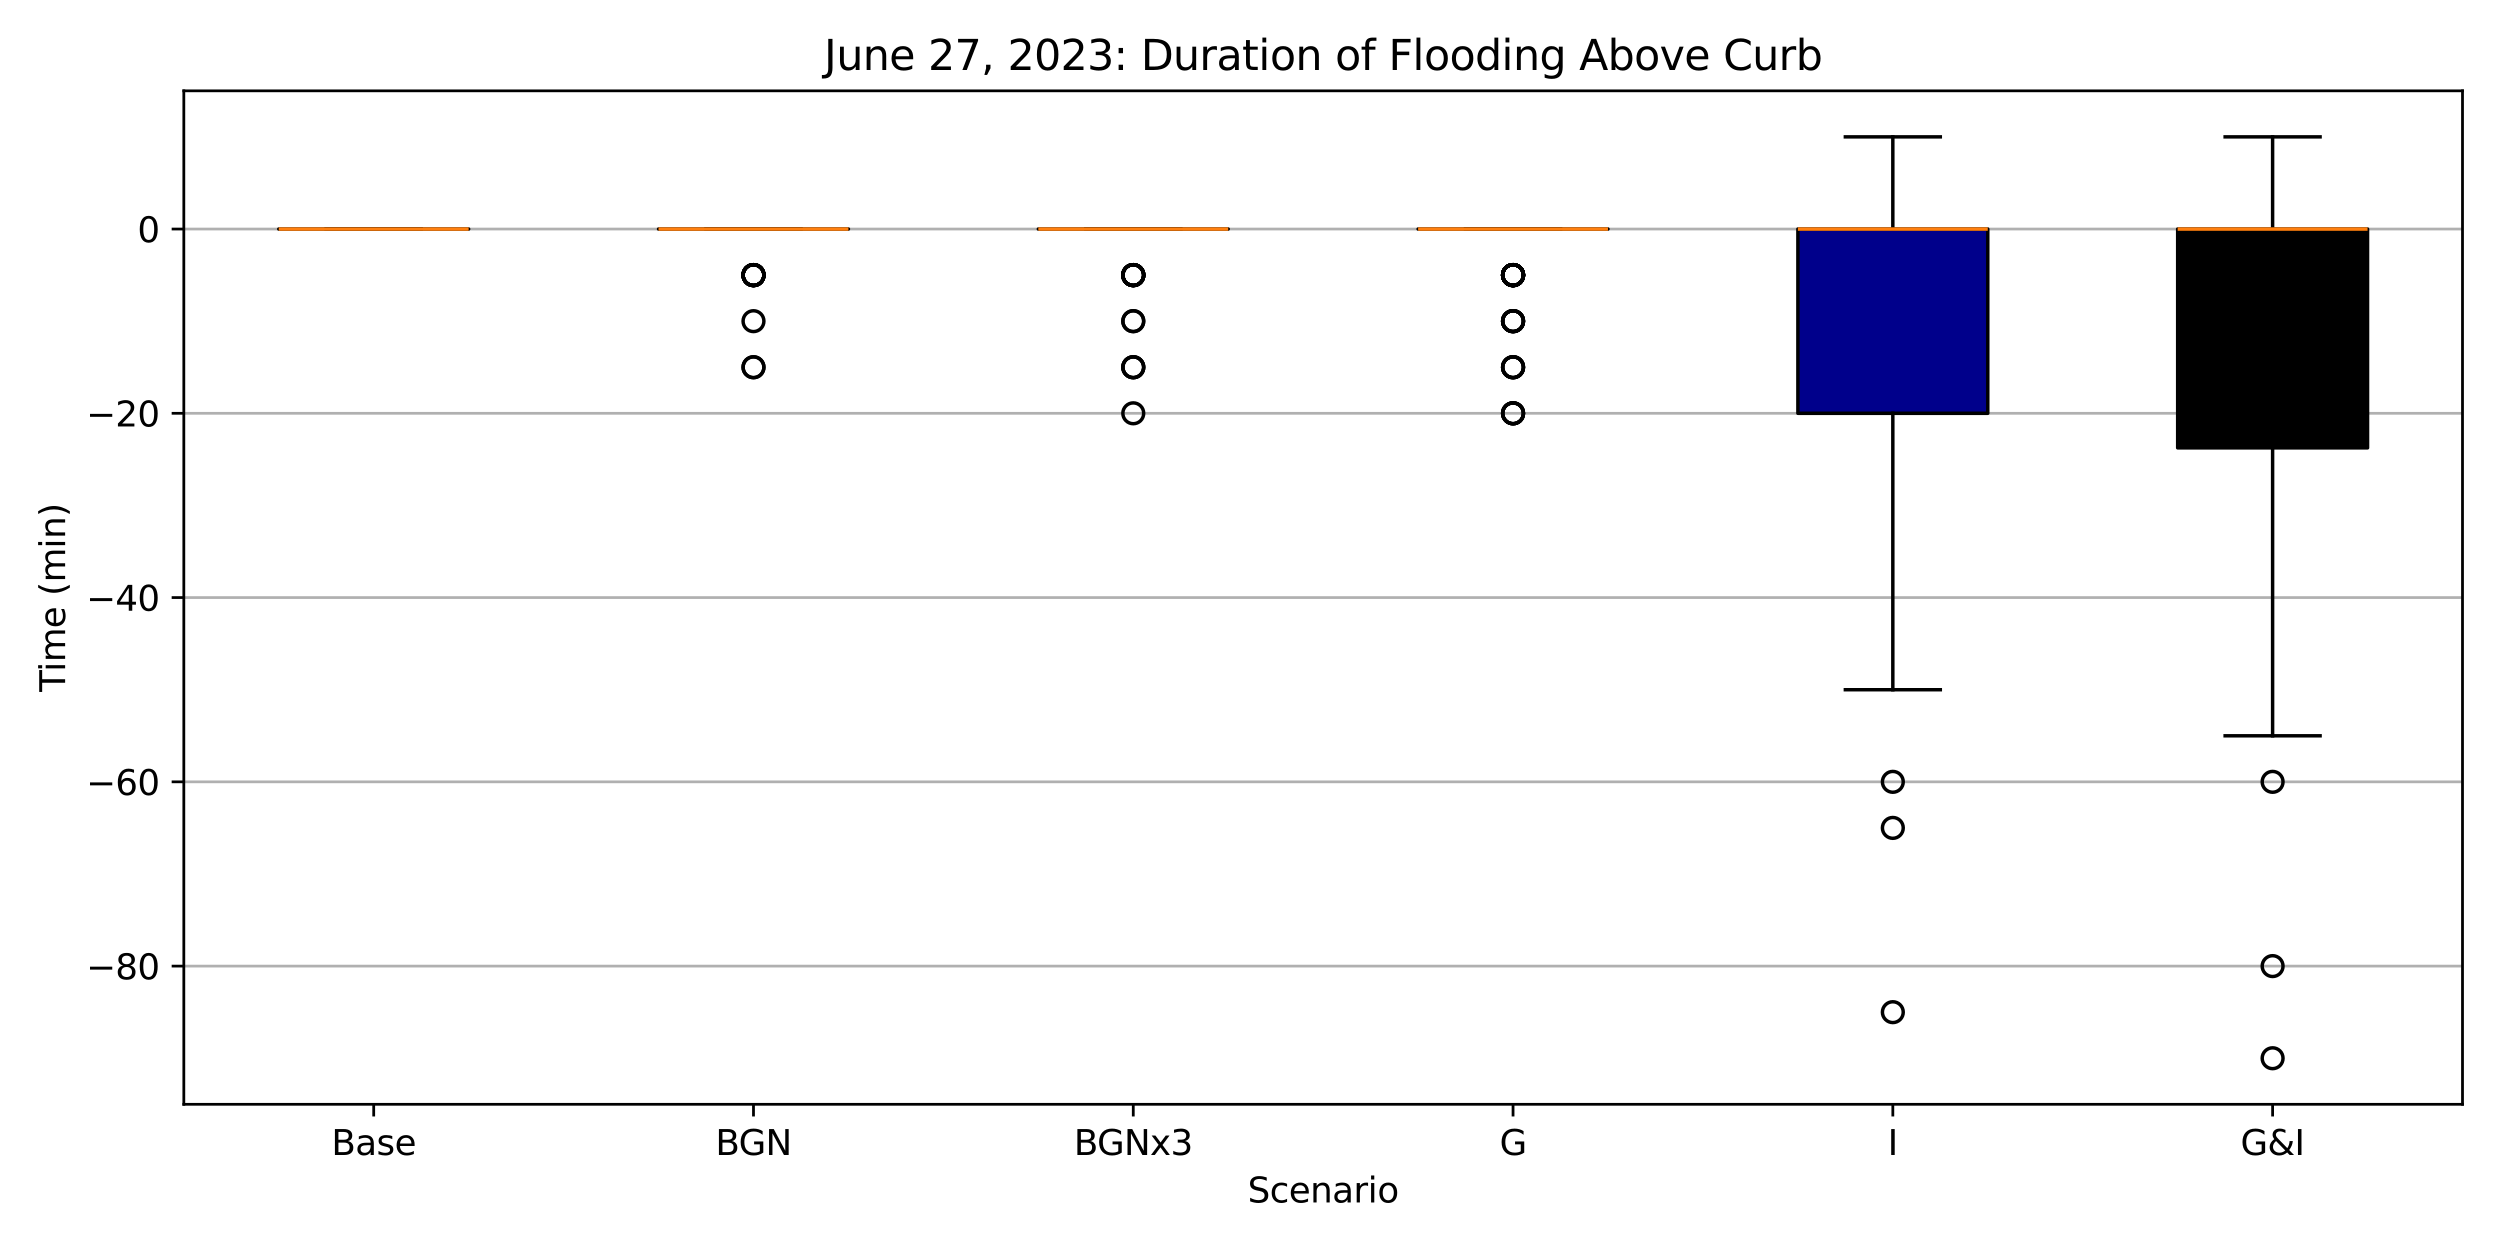 <?xml version="1.0" encoding="utf-8" standalone="no"?>
<!DOCTYPE svg PUBLIC "-//W3C//DTD SVG 1.1//EN"
  "http://www.w3.org/Graphics/SVG/1.1/DTD/svg11.dtd">
<svg xmlns:xlink="http://www.w3.org/1999/xlink" width="720pt" height="360pt" viewBox="0 0 720 360" xmlns="http://www.w3.org/2000/svg" version="1.1">
 <defs>
  <style type="text/css">*{stroke-linejoin: round; stroke-linecap: butt}</style>
 </defs>
 <g id="figure_1">
  <g id="patch_1">
   <path d="M 0 360 
L 720 360 
L 720 0 
L 0 0 
z
" style="fill: #ffffff"/>
  </g>
  <g id="axes_1">
   <g id="patch_2">
    <path d="M 52.94 318.04 
L 709.2 318.04 
L 709.2 26.16 
L 52.94 26.16 
z
" style="fill: #ffffff"/>
   </g>
   <g id="matplotlib.axis_1">
    <g id="xtick_1">
     <g id="line2d_1">
      <defs>
       <path id="md229b39252" d="M 0 0 
L 0 3.5 
" style="stroke: #000000; stroke-width: 0.8"/>
      </defs>
      <g>
       <use xlink:href="#md229b39252" x="107.628" y="318.04" style="stroke: #000000; stroke-width: 0.8"/>
      </g>
     </g>
     <g id="text_1">
      <!-- Base -->
      <g transform="translate(95.453 332.638) scale(0.1 -0.1)">
       <defs>
        <path id="DejaVuSans-42" d="M 1259 2228 
L 1259 519 
L 2272 519 
Q 2781 519 3026 730 
Q 3272 941 3272 1375 
Q 3272 1813 3026 2020 
Q 2781 2228 2272 2228 
L 1259 2228 
z
M 1259 4147 
L 1259 2741 
L 2194 2741 
Q 2656 2741 2882 2914 
Q 3109 3088 3109 3444 
Q 3109 3797 2882 3972 
Q 2656 4147 2194 4147 
L 1259 4147 
z
M 628 4666 
L 2241 4666 
Q 2963 4666 3353 4366 
Q 3744 4066 3744 3513 
Q 3744 3084 3544 2831 
Q 3344 2578 2956 2516 
Q 3422 2416 3680 2098 
Q 3938 1781 3938 1306 
Q 3938 681 3513 340 
Q 3088 0 2303 0 
L 628 0 
L 628 4666 
z
" transform="scale(0.016)"/>
        <path id="DejaVuSans-61" d="M 2194 1759 
Q 1497 1759 1228 1600 
Q 959 1441 959 1056 
Q 959 750 1161 570 
Q 1363 391 1709 391 
Q 2188 391 2477 730 
Q 2766 1069 2766 1631 
L 2766 1759 
L 2194 1759 
z
M 3341 1997 
L 3341 0 
L 2766 0 
L 2766 531 
Q 2569 213 2275 61 
Q 1981 -91 1556 -91 
Q 1019 -91 701 211 
Q 384 513 384 1019 
Q 384 1609 779 1909 
Q 1175 2209 1959 2209 
L 2766 2209 
L 2766 2266 
Q 2766 2663 2505 2880 
Q 2244 3097 1772 3097 
Q 1472 3097 1187 3025 
Q 903 2953 641 2809 
L 641 3341 
Q 956 3463 1253 3523 
Q 1550 3584 1831 3584 
Q 2591 3584 2966 3190 
Q 3341 2797 3341 1997 
z
" transform="scale(0.016)"/>
        <path id="DejaVuSans-73" d="M 2834 3397 
L 2834 2853 
Q 2591 2978 2328 3040 
Q 2066 3103 1784 3103 
Q 1356 3103 1142 2972 
Q 928 2841 928 2578 
Q 928 2378 1081 2264 
Q 1234 2150 1697 2047 
L 1894 2003 
Q 2506 1872 2764 1633 
Q 3022 1394 3022 966 
Q 3022 478 2636 193 
Q 2250 -91 1575 -91 
Q 1294 -91 989 -36 
Q 684 19 347 128 
L 347 722 
Q 666 556 975 473 
Q 1284 391 1588 391 
Q 1994 391 2212 530 
Q 2431 669 2431 922 
Q 2431 1156 2273 1281 
Q 2116 1406 1581 1522 
L 1381 1569 
Q 847 1681 609 1914 
Q 372 2147 372 2553 
Q 372 3047 722 3315 
Q 1072 3584 1716 3584 
Q 2034 3584 2315 3537 
Q 2597 3491 2834 3397 
z
" transform="scale(0.016)"/>
        <path id="DejaVuSans-65" d="M 3597 1894 
L 3597 1613 
L 953 1613 
Q 991 1019 1311 708 
Q 1631 397 2203 397 
Q 2534 397 2845 478 
Q 3156 559 3463 722 
L 3463 178 
Q 3153 47 2828 -22 
Q 2503 -91 2169 -91 
Q 1331 -91 842 396 
Q 353 884 353 1716 
Q 353 2575 817 3079 
Q 1281 3584 2069 3584 
Q 2775 3584 3186 3129 
Q 3597 2675 3597 1894 
z
M 3022 2063 
Q 3016 2534 2758 2815 
Q 2500 3097 2075 3097 
Q 1594 3097 1305 2825 
Q 1016 2553 972 2059 
L 3022 2063 
z
" transform="scale(0.016)"/>
       </defs>
       <use xlink:href="#DejaVuSans-42"/>
       <use xlink:href="#DejaVuSans-61" transform="translate(68.604 0)"/>
       <use xlink:href="#DejaVuSans-73" transform="translate(129.883 0)"/>
       <use xlink:href="#DejaVuSans-65" transform="translate(181.982 0)"/>
      </g>
     </g>
    </g>
    <g id="xtick_2">
     <g id="line2d_2">
      <g>
       <use xlink:href="#md229b39252" x="217.005" y="318.04" style="stroke: #000000; stroke-width: 0.8"/>
      </g>
     </g>
     <g id="text_2">
      <!-- BGN -->
      <g transform="translate(206.047 332.638) scale(0.1 -0.1)">
       <defs>
        <path id="DejaVuSans-47" d="M 3809 666 
L 3809 1919 
L 2778 1919 
L 2778 2438 
L 4434 2438 
L 4434 434 
Q 4069 175 3628 42 
Q 3188 -91 2688 -91 
Q 1594 -91 976 548 
Q 359 1188 359 2328 
Q 359 3472 976 4111 
Q 1594 4750 2688 4750 
Q 3144 4750 3555 4637 
Q 3966 4525 4313 4306 
L 4313 3634 
Q 3963 3931 3569 4081 
Q 3175 4231 2741 4231 
Q 1884 4231 1454 3753 
Q 1025 3275 1025 2328 
Q 1025 1384 1454 906 
Q 1884 428 2741 428 
Q 3075 428 3337 486 
Q 3600 544 3809 666 
z
" transform="scale(0.016)"/>
        <path id="DejaVuSans-4e" d="M 628 4666 
L 1478 4666 
L 3547 763 
L 3547 4666 
L 4159 4666 
L 4159 0 
L 3309 0 
L 1241 3903 
L 1241 0 
L 628 0 
L 628 4666 
z
" transform="scale(0.016)"/>
       </defs>
       <use xlink:href="#DejaVuSans-42"/>
       <use xlink:href="#DejaVuSans-47" transform="translate(66.854 0)"/>
       <use xlink:href="#DejaVuSans-4e" transform="translate(144.344 0)"/>
      </g>
     </g>
    </g>
    <g id="xtick_3">
     <g id="line2d_3">
      <g>
       <use xlink:href="#md229b39252" x="326.382" y="318.04" style="stroke: #000000; stroke-width: 0.8"/>
      </g>
     </g>
     <g id="text_3">
      <!-- BGNx3 -->
      <g transform="translate(309.283 332.638) scale(0.1 -0.1)">
       <defs>
        <path id="DejaVuSans-78" d="M 3513 3500 
L 2247 1797 
L 3578 0 
L 2900 0 
L 1881 1375 
L 863 0 
L 184 0 
L 1544 1831 
L 300 3500 
L 978 3500 
L 1906 2253 
L 2834 3500 
L 3513 3500 
z
" transform="scale(0.016)"/>
        <path id="DejaVuSans-33" d="M 2597 2516 
Q 3050 2419 3304 2112 
Q 3559 1806 3559 1356 
Q 3559 666 3084 287 
Q 2609 -91 1734 -91 
Q 1441 -91 1130 -33 
Q 819 25 488 141 
L 488 750 
Q 750 597 1062 519 
Q 1375 441 1716 441 
Q 2309 441 2620 675 
Q 2931 909 2931 1356 
Q 2931 1769 2642 2001 
Q 2353 2234 1838 2234 
L 1294 2234 
L 1294 2753 
L 1863 2753 
Q 2328 2753 2575 2939 
Q 2822 3125 2822 3475 
Q 2822 3834 2567 4026 
Q 2313 4219 1838 4219 
Q 1578 4219 1281 4162 
Q 984 4106 628 3988 
L 628 4550 
Q 988 4650 1302 4700 
Q 1616 4750 1894 4750 
Q 2613 4750 3031 4423 
Q 3450 4097 3450 3541 
Q 3450 3153 3228 2886 
Q 3006 2619 2597 2516 
z
" transform="scale(0.016)"/>
       </defs>
       <use xlink:href="#DejaVuSans-42"/>
       <use xlink:href="#DejaVuSans-47" transform="translate(66.854 0)"/>
       <use xlink:href="#DejaVuSans-4e" transform="translate(144.344 0)"/>
       <use xlink:href="#DejaVuSans-78" transform="translate(219.148 0)"/>
       <use xlink:href="#DejaVuSans-33" transform="translate(278.328 0)"/>
      </g>
     </g>
    </g>
    <g id="xtick_4">
     <g id="line2d_4">
      <g>
       <use xlink:href="#md229b39252" x="435.758" y="318.04" style="stroke: #000000; stroke-width: 0.8"/>
      </g>
     </g>
     <g id="text_4">
      <!-- G -->
      <g transform="translate(431.884 332.638) scale(0.1 -0.1)">
       <use xlink:href="#DejaVuSans-47"/>
      </g>
     </g>
    </g>
    <g id="xtick_5">
     <g id="line2d_5">
      <g>
       <use xlink:href="#md229b39252" x="545.135" y="318.04" style="stroke: #000000; stroke-width: 0.8"/>
      </g>
     </g>
     <g id="text_5">
      <!-- I -->
      <g transform="translate(543.66 332.638) scale(0.1 -0.1)">
       <defs>
        <path id="DejaVuSans-49" d="M 628 4666 
L 1259 4666 
L 1259 0 
L 628 0 
L 628 4666 
z
" transform="scale(0.016)"/>
       </defs>
       <use xlink:href="#DejaVuSans-49"/>
      </g>
     </g>
    </g>
    <g id="xtick_6">
     <g id="line2d_6">
      <g>
       <use xlink:href="#md229b39252" x="654.512" y="318.04" style="stroke: #000000; stroke-width: 0.8"/>
      </g>
     </g>
     <g id="text_6">
      <!-- G&amp;I -->
      <g transform="translate(645.263 332.638) scale(0.1 -0.1)">
       <defs>
        <path id="DejaVuSans-26" d="M 1556 2509 
Q 1272 2256 1139 2004 
Q 1006 1753 1006 1478 
Q 1006 1022 1337 719 
Q 1669 416 2169 416 
Q 2466 416 2725 514 
Q 2984 613 3213 813 
L 1556 2509 
z
M 1997 2859 
L 3584 1234 
Q 3769 1513 3872 1830 
Q 3975 2147 3994 2503 
L 4575 2503 
Q 4538 2091 4375 1687 
Q 4213 1284 3922 891 
L 4794 0 
L 4006 0 
L 3559 459 
Q 3234 181 2878 45 
Q 2522 -91 2113 -91 
Q 1359 -91 881 339 
Q 403 769 403 1441 
Q 403 1841 612 2192 
Q 822 2544 1241 2853 
Q 1091 3050 1012 3245 
Q 934 3441 934 3628 
Q 934 4134 1281 4442 
Q 1628 4750 2203 4750 
Q 2463 4750 2720 4694 
Q 2978 4638 3244 4525 
L 3244 3956 
Q 2972 4103 2725 4179 
Q 2478 4256 2266 4256 
Q 1938 4256 1733 4082 
Q 1528 3909 1528 3634 
Q 1528 3475 1620 3314 
Q 1713 3153 1997 2859 
z
" transform="scale(0.016)"/>
       </defs>
       <use xlink:href="#DejaVuSans-47"/>
       <use xlink:href="#DejaVuSans-26" transform="translate(77.49 0)"/>
       <use xlink:href="#DejaVuSans-49" transform="translate(155.469 0)"/>
      </g>
     </g>
    </g>
    <g id="text_7">
     <!-- Scenario -->
     <g transform="translate(359.333 346.317) scale(0.1 -0.1)">
      <defs>
       <path id="DejaVuSans-53" d="M 3425 4513 
L 3425 3897 
Q 3066 4069 2747 4153 
Q 2428 4238 2131 4238 
Q 1616 4238 1336 4038 
Q 1056 3838 1056 3469 
Q 1056 3159 1242 3001 
Q 1428 2844 1947 2747 
L 2328 2669 
Q 3034 2534 3370 2195 
Q 3706 1856 3706 1288 
Q 3706 609 3251 259 
Q 2797 -91 1919 -91 
Q 1588 -91 1214 -16 
Q 841 59 441 206 
L 441 856 
Q 825 641 1194 531 
Q 1563 422 1919 422 
Q 2459 422 2753 634 
Q 3047 847 3047 1241 
Q 3047 1584 2836 1778 
Q 2625 1972 2144 2069 
L 1759 2144 
Q 1053 2284 737 2584 
Q 422 2884 422 3419 
Q 422 4038 858 4394 
Q 1294 4750 2059 4750 
Q 2388 4750 2728 4690 
Q 3069 4631 3425 4513 
z
" transform="scale(0.016)"/>
       <path id="DejaVuSans-63" d="M 3122 3366 
L 3122 2828 
Q 2878 2963 2633 3030 
Q 2388 3097 2138 3097 
Q 1578 3097 1268 2742 
Q 959 2388 959 1747 
Q 959 1106 1268 751 
Q 1578 397 2138 397 
Q 2388 397 2633 464 
Q 2878 531 3122 666 
L 3122 134 
Q 2881 22 2623 -34 
Q 2366 -91 2075 -91 
Q 1284 -91 818 406 
Q 353 903 353 1747 
Q 353 2603 823 3093 
Q 1294 3584 2113 3584 
Q 2378 3584 2631 3529 
Q 2884 3475 3122 3366 
z
" transform="scale(0.016)"/>
       <path id="DejaVuSans-6e" d="M 3513 2113 
L 3513 0 
L 2938 0 
L 2938 2094 
Q 2938 2591 2744 2837 
Q 2550 3084 2163 3084 
Q 1697 3084 1428 2787 
Q 1159 2491 1159 1978 
L 1159 0 
L 581 0 
L 581 3500 
L 1159 3500 
L 1159 2956 
Q 1366 3272 1645 3428 
Q 1925 3584 2291 3584 
Q 2894 3584 3203 3211 
Q 3513 2838 3513 2113 
z
" transform="scale(0.016)"/>
       <path id="DejaVuSans-72" d="M 2631 2963 
Q 2534 3019 2420 3045 
Q 2306 3072 2169 3072 
Q 1681 3072 1420 2755 
Q 1159 2438 1159 1844 
L 1159 0 
L 581 0 
L 581 3500 
L 1159 3500 
L 1159 2956 
Q 1341 3275 1631 3429 
Q 1922 3584 2338 3584 
Q 2397 3584 2469 3576 
Q 2541 3569 2628 3553 
L 2631 2963 
z
" transform="scale(0.016)"/>
       <path id="DejaVuSans-69" d="M 603 3500 
L 1178 3500 
L 1178 0 
L 603 0 
L 603 3500 
z
M 603 4863 
L 1178 4863 
L 1178 4134 
L 603 4134 
L 603 4863 
z
" transform="scale(0.016)"/>
       <path id="DejaVuSans-6f" d="M 1959 3097 
Q 1497 3097 1228 2736 
Q 959 2375 959 1747 
Q 959 1119 1226 758 
Q 1494 397 1959 397 
Q 2419 397 2687 759 
Q 2956 1122 2956 1747 
Q 2956 2369 2687 2733 
Q 2419 3097 1959 3097 
z
M 1959 3584 
Q 2709 3584 3137 3096 
Q 3566 2609 3566 1747 
Q 3566 888 3137 398 
Q 2709 -91 1959 -91 
Q 1206 -91 779 398 
Q 353 888 353 1747 
Q 353 2609 779 3096 
Q 1206 3584 1959 3584 
z
" transform="scale(0.016)"/>
      </defs>
      <use xlink:href="#DejaVuSans-53"/>
      <use xlink:href="#DejaVuSans-63" transform="translate(63.477 0)"/>
      <use xlink:href="#DejaVuSans-65" transform="translate(118.457 0)"/>
      <use xlink:href="#DejaVuSans-6e" transform="translate(179.98 0)"/>
      <use xlink:href="#DejaVuSans-61" transform="translate(243.359 0)"/>
      <use xlink:href="#DejaVuSans-72" transform="translate(304.639 0)"/>
      <use xlink:href="#DejaVuSans-69" transform="translate(345.752 0)"/>
      <use xlink:href="#DejaVuSans-6f" transform="translate(373.535 0)"/>
     </g>
    </g>
   </g>
   <g id="matplotlib.axis_2">
    <g id="ytick_1">
     <g id="line2d_7">
      <path d="M 52.94 278.238 
L 709.2 278.238 
" clip-path="url(#p0108bdca11)" style="fill: none; stroke: #b0b0b0; stroke-width: 0.8; stroke-linecap: square"/>
     </g>
     <g id="line2d_8">
      <defs>
       <path id="m9471c64d1a" d="M 0 0 
L -3.5 0 
" style="stroke: #000000; stroke-width: 0.8"/>
      </defs>
      <g>
       <use xlink:href="#m9471c64d1a" x="52.94" y="278.238" style="stroke: #000000; stroke-width: 0.8"/>
      </g>
     </g>
     <g id="text_8">
      <!-- −80 -->
      <g transform="translate(24.835 282.037) scale(0.1 -0.1)">
       <defs>
        <path id="DejaVuSans-2212" d="M 678 2272 
L 4684 2272 
L 4684 1741 
L 678 1741 
L 678 2272 
z
" transform="scale(0.016)"/>
        <path id="DejaVuSans-38" d="M 2034 2216 
Q 1584 2216 1326 1975 
Q 1069 1734 1069 1313 
Q 1069 891 1326 650 
Q 1584 409 2034 409 
Q 2484 409 2743 651 
Q 3003 894 3003 1313 
Q 3003 1734 2745 1975 
Q 2488 2216 2034 2216 
z
M 1403 2484 
Q 997 2584 770 2862 
Q 544 3141 544 3541 
Q 544 4100 942 4425 
Q 1341 4750 2034 4750 
Q 2731 4750 3128 4425 
Q 3525 4100 3525 3541 
Q 3525 3141 3298 2862 
Q 3072 2584 2669 2484 
Q 3125 2378 3379 2068 
Q 3634 1759 3634 1313 
Q 3634 634 3220 271 
Q 2806 -91 2034 -91 
Q 1263 -91 848 271 
Q 434 634 434 1313 
Q 434 1759 690 2068 
Q 947 2378 1403 2484 
z
M 1172 3481 
Q 1172 3119 1398 2916 
Q 1625 2713 2034 2713 
Q 2441 2713 2670 2916 
Q 2900 3119 2900 3481 
Q 2900 3844 2670 4047 
Q 2441 4250 2034 4250 
Q 1625 4250 1398 4047 
Q 1172 3844 1172 3481 
z
" transform="scale(0.016)"/>
        <path id="DejaVuSans-30" d="M 2034 4250 
Q 1547 4250 1301 3770 
Q 1056 3291 1056 2328 
Q 1056 1369 1301 889 
Q 1547 409 2034 409 
Q 2525 409 2770 889 
Q 3016 1369 3016 2328 
Q 3016 3291 2770 3770 
Q 2525 4250 2034 4250 
z
M 2034 4750 
Q 2819 4750 3233 4129 
Q 3647 3509 3647 2328 
Q 3647 1150 3233 529 
Q 2819 -91 2034 -91 
Q 1250 -91 836 529 
Q 422 1150 422 2328 
Q 422 3509 836 4129 
Q 1250 4750 2034 4750 
z
" transform="scale(0.016)"/>
       </defs>
       <use xlink:href="#DejaVuSans-2212"/>
       <use xlink:href="#DejaVuSans-38" transform="translate(83.789 0)"/>
       <use xlink:href="#DejaVuSans-30" transform="translate(147.412 0)"/>
      </g>
     </g>
    </g>
    <g id="ytick_2">
     <g id="line2d_9">
      <path d="M 52.94 225.169 
L 709.2 225.169 
" clip-path="url(#p0108bdca11)" style="fill: none; stroke: #b0b0b0; stroke-width: 0.8; stroke-linecap: square"/>
     </g>
     <g id="line2d_10">
      <g>
       <use xlink:href="#m9471c64d1a" x="52.94" y="225.169" style="stroke: #000000; stroke-width: 0.8"/>
      </g>
     </g>
     <g id="text_9">
      <!-- −60 -->
      <g transform="translate(24.835 228.968) scale(0.1 -0.1)">
       <defs>
        <path id="DejaVuSans-36" d="M 2113 2584 
Q 1688 2584 1439 2293 
Q 1191 2003 1191 1497 
Q 1191 994 1439 701 
Q 1688 409 2113 409 
Q 2538 409 2786 701 
Q 3034 994 3034 1497 
Q 3034 2003 2786 2293 
Q 2538 2584 2113 2584 
z
M 3366 4563 
L 3366 3988 
Q 3128 4100 2886 4159 
Q 2644 4219 2406 4219 
Q 1781 4219 1451 3797 
Q 1122 3375 1075 2522 
Q 1259 2794 1537 2939 
Q 1816 3084 2150 3084 
Q 2853 3084 3261 2657 
Q 3669 2231 3669 1497 
Q 3669 778 3244 343 
Q 2819 -91 2113 -91 
Q 1303 -91 875 529 
Q 447 1150 447 2328 
Q 447 3434 972 4092 
Q 1497 4750 2381 4750 
Q 2619 4750 2861 4703 
Q 3103 4656 3366 4563 
z
" transform="scale(0.016)"/>
       </defs>
       <use xlink:href="#DejaVuSans-2212"/>
       <use xlink:href="#DejaVuSans-36" transform="translate(83.789 0)"/>
       <use xlink:href="#DejaVuSans-30" transform="translate(147.412 0)"/>
      </g>
     </g>
    </g>
    <g id="ytick_3">
     <g id="line2d_11">
      <path d="M 52.94 172.1 
L 709.2 172.1 
" clip-path="url(#p0108bdca11)" style="fill: none; stroke: #b0b0b0; stroke-width: 0.8; stroke-linecap: square"/>
     </g>
     <g id="line2d_12">
      <g>
       <use xlink:href="#m9471c64d1a" x="52.94" y="172.1" style="stroke: #000000; stroke-width: 0.8"/>
      </g>
     </g>
     <g id="text_10">
      <!-- −40 -->
      <g transform="translate(24.835 175.899) scale(0.1 -0.1)">
       <defs>
        <path id="DejaVuSans-34" d="M 2419 4116 
L 825 1625 
L 2419 1625 
L 2419 4116 
z
M 2253 4666 
L 3047 4666 
L 3047 1625 
L 3713 1625 
L 3713 1100 
L 3047 1100 
L 3047 0 
L 2419 0 
L 2419 1100 
L 313 1100 
L 313 1709 
L 2253 4666 
z
" transform="scale(0.016)"/>
       </defs>
       <use xlink:href="#DejaVuSans-2212"/>
       <use xlink:href="#DejaVuSans-34" transform="translate(83.789 0)"/>
       <use xlink:href="#DejaVuSans-30" transform="translate(147.412 0)"/>
      </g>
     </g>
    </g>
    <g id="ytick_4">
     <g id="line2d_13">
      <path d="M 52.94 119.031 
L 709.2 119.031 
" clip-path="url(#p0108bdca11)" style="fill: none; stroke: #b0b0b0; stroke-width: 0.8; stroke-linecap: square"/>
     </g>
     <g id="line2d_14">
      <g>
       <use xlink:href="#m9471c64d1a" x="52.94" y="119.031" style="stroke: #000000; stroke-width: 0.8"/>
      </g>
     </g>
     <g id="text_11">
      <!-- −20 -->
      <g transform="translate(24.835 122.83) scale(0.1 -0.1)">
       <defs>
        <path id="DejaVuSans-32" d="M 1228 531 
L 3431 531 
L 3431 0 
L 469 0 
L 469 531 
Q 828 903 1448 1529 
Q 2069 2156 2228 2338 
Q 2531 2678 2651 2914 
Q 2772 3150 2772 3378 
Q 2772 3750 2511 3984 
Q 2250 4219 1831 4219 
Q 1534 4219 1204 4116 
Q 875 4013 500 3803 
L 500 4441 
Q 881 4594 1212 4672 
Q 1544 4750 1819 4750 
Q 2544 4750 2975 4387 
Q 3406 4025 3406 3419 
Q 3406 3131 3298 2873 
Q 3191 2616 2906 2266 
Q 2828 2175 2409 1742 
Q 1991 1309 1228 531 
z
" transform="scale(0.016)"/>
       </defs>
       <use xlink:href="#DejaVuSans-2212"/>
       <use xlink:href="#DejaVuSans-32" transform="translate(83.789 0)"/>
       <use xlink:href="#DejaVuSans-30" transform="translate(147.412 0)"/>
      </g>
     </g>
    </g>
    <g id="ytick_5">
     <g id="line2d_15">
      <path d="M 52.94 65.962 
L 709.2 65.962 
" clip-path="url(#p0108bdca11)" style="fill: none; stroke: #b0b0b0; stroke-width: 0.8; stroke-linecap: square"/>
     </g>
     <g id="line2d_16">
      <g>
       <use xlink:href="#m9471c64d1a" x="52.94" y="65.962" style="stroke: #000000; stroke-width: 0.8"/>
      </g>
     </g>
     <g id="text_12">
      <!-- 0 -->
      <g transform="translate(39.578 69.761) scale(0.1 -0.1)">
       <use xlink:href="#DejaVuSans-30"/>
      </g>
     </g>
    </g>
    <g id="text_13">
     <!-- Time (min) -->
     <g transform="translate(18.756 199.252) rotate(-90) scale(0.1 -0.1)">
      <defs>
       <path id="DejaVuSans-54" d="M -19 4666 
L 3928 4666 
L 3928 4134 
L 2272 4134 
L 2272 0 
L 1638 0 
L 1638 4134 
L -19 4134 
L -19 4666 
z
" transform="scale(0.016)"/>
       <path id="DejaVuSans-6d" d="M 3328 2828 
Q 3544 3216 3844 3400 
Q 4144 3584 4550 3584 
Q 5097 3584 5394 3201 
Q 5691 2819 5691 2113 
L 5691 0 
L 5113 0 
L 5113 2094 
Q 5113 2597 4934 2840 
Q 4756 3084 4391 3084 
Q 3944 3084 3684 2787 
Q 3425 2491 3425 1978 
L 3425 0 
L 2847 0 
L 2847 2094 
Q 2847 2600 2669 2842 
Q 2491 3084 2119 3084 
Q 1678 3084 1418 2786 
Q 1159 2488 1159 1978 
L 1159 0 
L 581 0 
L 581 3500 
L 1159 3500 
L 1159 2956 
Q 1356 3278 1631 3431 
Q 1906 3584 2284 3584 
Q 2666 3584 2933 3390 
Q 3200 3197 3328 2828 
z
" transform="scale(0.016)"/>
       <path id="DejaVuSans-20" transform="scale(0.016)"/>
       <path id="DejaVuSans-28" d="M 1984 4856 
Q 1566 4138 1362 3434 
Q 1159 2731 1159 2009 
Q 1159 1288 1364 580 
Q 1569 -128 1984 -844 
L 1484 -844 
Q 1016 -109 783 600 
Q 550 1309 550 2009 
Q 550 2706 781 3412 
Q 1013 4119 1484 4856 
L 1984 4856 
z
" transform="scale(0.016)"/>
       <path id="DejaVuSans-29" d="M 513 4856 
L 1013 4856 
Q 1481 4119 1714 3412 
Q 1947 2706 1947 2009 
Q 1947 1309 1714 600 
Q 1481 -109 1013 -844 
L 513 -844 
Q 928 -128 1133 580 
Q 1338 1288 1338 2009 
Q 1338 2731 1133 3434 
Q 928 4138 513 4856 
z
" transform="scale(0.016)"/>
      </defs>
      <use xlink:href="#DejaVuSans-54"/>
      <use xlink:href="#DejaVuSans-69" transform="translate(57.959 0)"/>
      <use xlink:href="#DejaVuSans-6d" transform="translate(85.742 0)"/>
      <use xlink:href="#DejaVuSans-65" transform="translate(183.154 0)"/>
      <use xlink:href="#DejaVuSans-20" transform="translate(244.678 0)"/>
      <use xlink:href="#DejaVuSans-28" transform="translate(276.465 0)"/>
      <use xlink:href="#DejaVuSans-6d" transform="translate(315.479 0)"/>
      <use xlink:href="#DejaVuSans-69" transform="translate(412.891 0)"/>
      <use xlink:href="#DejaVuSans-6e" transform="translate(440.674 0)"/>
      <use xlink:href="#DejaVuSans-29" transform="translate(504.053 0)"/>
     </g>
    </g>
   </g>
   <g id="patch_3">
    <path d="M 80.284 65.962 
L 134.972 65.962 
L 134.972 65.962 
L 80.284 65.962 
L 80.284 65.962 
z
" clip-path="url(#p0108bdca11)" style="fill: #add8e6; stroke: #000000; stroke-linejoin: miter"/>
   </g>
   <g id="line2d_17">
    <path d="M 107.628 65.962 
L 107.628 65.962 
" clip-path="url(#p0108bdca11)" style="fill: none; stroke: #000000; stroke-linecap: square"/>
   </g>
   <g id="line2d_18">
    <path d="M 107.628 65.962 
L 107.628 65.962 
" clip-path="url(#p0108bdca11)" style="fill: none; stroke: #000000; stroke-linecap: square"/>
   </g>
   <g id="line2d_19">
    <path d="M 93.956 65.962 
L 121.3 65.962 
" clip-path="url(#p0108bdca11)" style="fill: none; stroke: #000000; stroke-linecap: square"/>
   </g>
   <g id="line2d_20">
    <path d="M 93.956 65.962 
L 121.3 65.962 
" clip-path="url(#p0108bdca11)" style="fill: none; stroke: #000000; stroke-linecap: square"/>
   </g>
   <g id="line2d_21"/>
   <g id="patch_4">
    <path d="M 189.661 65.962 
L 244.349 65.962 
L 244.349 65.962 
L 189.661 65.962 
L 189.661 65.962 
z
" clip-path="url(#p0108bdca11)" style="fill: #6495ed; stroke: #000000; stroke-linejoin: miter"/>
   </g>
   <g id="line2d_22">
    <path d="M 217.005 65.962 
L 217.005 65.962 
" clip-path="url(#p0108bdca11)" style="fill: none; stroke: #000000; stroke-linecap: square"/>
   </g>
   <g id="line2d_23">
    <path d="M 217.005 65.962 
L 217.005 65.962 
" clip-path="url(#p0108bdca11)" style="fill: none; stroke: #000000; stroke-linecap: square"/>
   </g>
   <g id="line2d_24">
    <path d="M 203.333 65.962 
L 230.677 65.962 
" clip-path="url(#p0108bdca11)" style="fill: none; stroke: #000000; stroke-linecap: square"/>
   </g>
   <g id="line2d_25">
    <path d="M 203.333 65.962 
L 230.677 65.962 
" clip-path="url(#p0108bdca11)" style="fill: none; stroke: #000000; stroke-linecap: square"/>
   </g>
   <g id="line2d_26">
    <defs>
     <path id="m5228b4ef94" d="M 0 3 
C 0.796 3 1.559 2.684 2.121 2.121 
C 2.684 1.559 3 0.796 3 0 
C 3 -0.796 2.684 -1.559 2.121 -2.121 
C 1.559 -2.684 0.796 -3 0 -3 
C -0.796 -3 -1.559 -2.684 -2.121 -2.121 
C -2.684 -1.559 -3 -0.796 -3 0 
C -3 0.796 -2.684 1.559 -2.121 2.121 
C -1.559 2.684 -0.796 3 0 3 
z
" style="stroke: #000000"/>
    </defs>
    <g clip-path="url(#p0108bdca11)">
     <use xlink:href="#m5228b4ef94" x="217.005" y="79.229" style="fill-opacity: 0; stroke: #000000"/>
     <use xlink:href="#m5228b4ef94" x="217.005" y="79.229" style="fill-opacity: 0; stroke: #000000"/>
     <use xlink:href="#m5228b4ef94" x="217.005" y="105.764" style="fill-opacity: 0; stroke: #000000"/>
     <use xlink:href="#m5228b4ef94" x="217.005" y="79.229" style="fill-opacity: 0; stroke: #000000"/>
     <use xlink:href="#m5228b4ef94" x="217.005" y="79.229" style="fill-opacity: 0; stroke: #000000"/>
     <use xlink:href="#m5228b4ef94" x="217.005" y="79.229" style="fill-opacity: 0; stroke: #000000"/>
     <use xlink:href="#m5228b4ef94" x="217.005" y="79.229" style="fill-opacity: 0; stroke: #000000"/>
     <use xlink:href="#m5228b4ef94" x="217.005" y="79.229" style="fill-opacity: 0; stroke: #000000"/>
     <use xlink:href="#m5228b4ef94" x="217.005" y="79.229" style="fill-opacity: 0; stroke: #000000"/>
     <use xlink:href="#m5228b4ef94" x="217.005" y="92.496" style="fill-opacity: 0; stroke: #000000"/>
     <use xlink:href="#m5228b4ef94" x="217.005" y="105.764" style="fill-opacity: 0; stroke: #000000"/>
    </g>
   </g>
   <g id="patch_5">
    <path d="M 299.038 65.962 
L 353.726 65.962 
L 353.726 65.962 
L 299.038 65.962 
L 299.038 65.962 
z
" clip-path="url(#p0108bdca11)" style="fill: #4169e1; stroke: #000000; stroke-linejoin: miter"/>
   </g>
   <g id="line2d_27">
    <path d="M 326.382 65.962 
L 326.382 65.962 
" clip-path="url(#p0108bdca11)" style="fill: none; stroke: #000000; stroke-linecap: square"/>
   </g>
   <g id="line2d_28">
    <path d="M 326.382 65.962 
L 326.382 65.962 
" clip-path="url(#p0108bdca11)" style="fill: none; stroke: #000000; stroke-linecap: square"/>
   </g>
   <g id="line2d_29">
    <path d="M 312.71 65.962 
L 340.054 65.962 
" clip-path="url(#p0108bdca11)" style="fill: none; stroke: #000000; stroke-linecap: square"/>
   </g>
   <g id="line2d_30">
    <path d="M 312.71 65.962 
L 340.054 65.962 
" clip-path="url(#p0108bdca11)" style="fill: none; stroke: #000000; stroke-linecap: square"/>
   </g>
   <g id="line2d_31">
    <g clip-path="url(#p0108bdca11)">
     <use xlink:href="#m5228b4ef94" x="326.382" y="79.229" style="fill-opacity: 0; stroke: #000000"/>
     <use xlink:href="#m5228b4ef94" x="326.382" y="119.031" style="fill-opacity: 0; stroke: #000000"/>
     <use xlink:href="#m5228b4ef94" x="326.382" y="79.229" style="fill-opacity: 0; stroke: #000000"/>
     <use xlink:href="#m5228b4ef94" x="326.382" y="92.496" style="fill-opacity: 0; stroke: #000000"/>
     <use xlink:href="#m5228b4ef94" x="326.382" y="79.229" style="fill-opacity: 0; stroke: #000000"/>
     <use xlink:href="#m5228b4ef94" x="326.382" y="79.229" style="fill-opacity: 0; stroke: #000000"/>
     <use xlink:href="#m5228b4ef94" x="326.382" y="79.229" style="fill-opacity: 0; stroke: #000000"/>
     <use xlink:href="#m5228b4ef94" x="326.382" y="92.496" style="fill-opacity: 0; stroke: #000000"/>
     <use xlink:href="#m5228b4ef94" x="326.382" y="79.229" style="fill-opacity: 0; stroke: #000000"/>
     <use xlink:href="#m5228b4ef94" x="326.382" y="79.229" style="fill-opacity: 0; stroke: #000000"/>
     <use xlink:href="#m5228b4ef94" x="326.382" y="105.764" style="fill-opacity: 0; stroke: #000000"/>
     <use xlink:href="#m5228b4ef94" x="326.382" y="105.764" style="fill-opacity: 0; stroke: #000000"/>
     <use xlink:href="#m5228b4ef94" x="326.382" y="105.764" style="fill-opacity: 0; stroke: #000000"/>
     <use xlink:href="#m5228b4ef94" x="326.382" y="79.229" style="fill-opacity: 0; stroke: #000000"/>
    </g>
   </g>
   <g id="patch_6">
    <path d="M 408.414 65.962 
L 463.103 65.962 
L 463.103 65.962 
L 408.414 65.962 
L 408.414 65.962 
z
" clip-path="url(#p0108bdca11)" style="fill: #0000ff; stroke: #000000; stroke-linejoin: miter"/>
   </g>
   <g id="line2d_32">
    <path d="M 435.758 65.962 
L 435.758 65.962 
" clip-path="url(#p0108bdca11)" style="fill: none; stroke: #000000; stroke-linecap: square"/>
   </g>
   <g id="line2d_33">
    <path d="M 435.758 65.962 
L 435.758 65.962 
" clip-path="url(#p0108bdca11)" style="fill: none; stroke: #000000; stroke-linecap: square"/>
   </g>
   <g id="line2d_34">
    <path d="M 422.086 65.962 
L 449.43 65.962 
" clip-path="url(#p0108bdca11)" style="fill: none; stroke: #000000; stroke-linecap: square"/>
   </g>
   <g id="line2d_35">
    <path d="M 422.086 65.962 
L 449.43 65.962 
" clip-path="url(#p0108bdca11)" style="fill: none; stroke: #000000; stroke-linecap: square"/>
   </g>
   <g id="line2d_36">
    <g clip-path="url(#p0108bdca11)">
     <use xlink:href="#m5228b4ef94" x="435.758" y="79.229" style="fill-opacity: 0; stroke: #000000"/>
     <use xlink:href="#m5228b4ef94" x="435.758" y="79.229" style="fill-opacity: 0; stroke: #000000"/>
     <use xlink:href="#m5228b4ef94" x="435.758" y="119.031" style="fill-opacity: 0; stroke: #000000"/>
     <use xlink:href="#m5228b4ef94" x="435.758" y="79.229" style="fill-opacity: 0; stroke: #000000"/>
     <use xlink:href="#m5228b4ef94" x="435.758" y="79.229" style="fill-opacity: 0; stroke: #000000"/>
     <use xlink:href="#m5228b4ef94" x="435.758" y="105.764" style="fill-opacity: 0; stroke: #000000"/>
     <use xlink:href="#m5228b4ef94" x="435.758" y="119.031" style="fill-opacity: 0; stroke: #000000"/>
     <use xlink:href="#m5228b4ef94" x="435.758" y="92.496" style="fill-opacity: 0; stroke: #000000"/>
     <use xlink:href="#m5228b4ef94" x="435.758" y="92.496" style="fill-opacity: 0; stroke: #000000"/>
     <use xlink:href="#m5228b4ef94" x="435.758" y="79.229" style="fill-opacity: 0; stroke: #000000"/>
     <use xlink:href="#m5228b4ef94" x="435.758" y="79.229" style="fill-opacity: 0; stroke: #000000"/>
     <use xlink:href="#m5228b4ef94" x="435.758" y="92.496" style="fill-opacity: 0; stroke: #000000"/>
     <use xlink:href="#m5228b4ef94" x="435.758" y="105.764" style="fill-opacity: 0; stroke: #000000"/>
     <use xlink:href="#m5228b4ef94" x="435.758" y="79.229" style="fill-opacity: 0; stroke: #000000"/>
     <use xlink:href="#m5228b4ef94" x="435.758" y="79.229" style="fill-opacity: 0; stroke: #000000"/>
     <use xlink:href="#m5228b4ef94" x="435.758" y="79.229" style="fill-opacity: 0; stroke: #000000"/>
     <use xlink:href="#m5228b4ef94" x="435.758" y="79.229" style="fill-opacity: 0; stroke: #000000"/>
     <use xlink:href="#m5228b4ef94" x="435.758" y="79.229" style="fill-opacity: 0; stroke: #000000"/>
     <use xlink:href="#m5228b4ef94" x="435.758" y="79.229" style="fill-opacity: 0; stroke: #000000"/>
     <use xlink:href="#m5228b4ef94" x="435.758" y="119.031" style="fill-opacity: 0; stroke: #000000"/>
     <use xlink:href="#m5228b4ef94" x="435.758" y="105.764" style="fill-opacity: 0; stroke: #000000"/>
     <use xlink:href="#m5228b4ef94" x="435.758" y="92.496" style="fill-opacity: 0; stroke: #000000"/>
     <use xlink:href="#m5228b4ef94" x="435.758" y="79.229" style="fill-opacity: 0; stroke: #000000"/>
     <use xlink:href="#m5228b4ef94" x="435.758" y="119.031" style="fill-opacity: 0; stroke: #000000"/>
     <use xlink:href="#m5228b4ef94" x="435.758" y="105.764" style="fill-opacity: 0; stroke: #000000"/>
     <use xlink:href="#m5228b4ef94" x="435.758" y="92.496" style="fill-opacity: 0; stroke: #000000"/>
     <use xlink:href="#m5228b4ef94" x="435.758" y="79.229" style="fill-opacity: 0; stroke: #000000"/>
    </g>
   </g>
   <g id="patch_7">
    <path d="M 517.791 119.031 
L 572.479 119.031 
L 572.479 65.962 
L 517.791 65.962 
L 517.791 119.031 
z
" clip-path="url(#p0108bdca11)" style="fill: #00008b; stroke: #000000; stroke-linejoin: miter"/>
   </g>
   <g id="line2d_37">
    <path d="M 545.135 119.031 
L 545.135 198.635 
" clip-path="url(#p0108bdca11)" style="fill: none; stroke: #000000; stroke-linecap: square"/>
   </g>
   <g id="line2d_38">
    <path d="M 545.135 65.962 
L 545.135 39.427 
" clip-path="url(#p0108bdca11)" style="fill: none; stroke: #000000; stroke-linecap: square"/>
   </g>
   <g id="line2d_39">
    <path d="M 531.463 198.635 
L 558.807 198.635 
" clip-path="url(#p0108bdca11)" style="fill: none; stroke: #000000; stroke-linecap: square"/>
   </g>
   <g id="line2d_40">
    <path d="M 531.463 39.427 
L 558.807 39.427 
" clip-path="url(#p0108bdca11)" style="fill: none; stroke: #000000; stroke-linecap: square"/>
   </g>
   <g id="line2d_41">
    <g clip-path="url(#p0108bdca11)">
     <use xlink:href="#m5228b4ef94" x="545.135" y="225.169" style="fill-opacity: 0; stroke: #000000"/>
     <use xlink:href="#m5228b4ef94" x="545.135" y="291.505" style="fill-opacity: 0; stroke: #000000"/>
     <use xlink:href="#m5228b4ef94" x="545.135" y="238.436" style="fill-opacity: 0; stroke: #000000"/>
    </g>
   </g>
   <g id="patch_8">
    <path d="M 627.168 128.981 
L 681.856 128.981 
L 681.856 65.962 
L 627.168 65.962 
L 627.168 128.981 
z
" clip-path="url(#p0108bdca11)" style="stroke: #000000; stroke-linejoin: miter"/>
   </g>
   <g id="line2d_42">
    <path d="M 654.512 128.981 
L 654.512 211.902 
" clip-path="url(#p0108bdca11)" style="fill: none; stroke: #000000; stroke-linecap: square"/>
   </g>
   <g id="line2d_43">
    <path d="M 654.512 65.962 
L 654.512 39.427 
" clip-path="url(#p0108bdca11)" style="fill: none; stroke: #000000; stroke-linecap: square"/>
   </g>
   <g id="line2d_44">
    <path d="M 640.84 211.902 
L 668.184 211.902 
" clip-path="url(#p0108bdca11)" style="fill: none; stroke: #000000; stroke-linecap: square"/>
   </g>
   <g id="line2d_45">
    <path d="M 640.84 39.427 
L 668.184 39.427 
" clip-path="url(#p0108bdca11)" style="fill: none; stroke: #000000; stroke-linecap: square"/>
   </g>
   <g id="line2d_46">
    <g clip-path="url(#p0108bdca11)">
     <use xlink:href="#m5228b4ef94" x="654.512" y="225.169" style="fill-opacity: 0; stroke: #000000"/>
     <use xlink:href="#m5228b4ef94" x="654.512" y="304.773" style="fill-opacity: 0; stroke: #000000"/>
     <use xlink:href="#m5228b4ef94" x="654.512" y="278.238" style="fill-opacity: 0; stroke: #000000"/>
    </g>
   </g>
   <g id="line2d_47">
    <path d="M 80.284 65.962 
L 134.972 65.962 
" clip-path="url(#p0108bdca11)" style="fill: none; stroke: #ff7f0e"/>
   </g>
   <g id="line2d_48">
    <path d="M 189.661 65.962 
L 244.349 65.962 
" clip-path="url(#p0108bdca11)" style="fill: none; stroke: #ff7f0e"/>
   </g>
   <g id="line2d_49">
    <path d="M 299.038 65.962 
L 353.726 65.962 
" clip-path="url(#p0108bdca11)" style="fill: none; stroke: #ff7f0e"/>
   </g>
   <g id="line2d_50">
    <path d="M 408.414 65.962 
L 463.103 65.962 
" clip-path="url(#p0108bdca11)" style="fill: none; stroke: #ff7f0e"/>
   </g>
   <g id="line2d_51">
    <path d="M 517.791 65.962 
L 572.479 65.962 
" clip-path="url(#p0108bdca11)" style="fill: none; stroke: #ff7f0e"/>
   </g>
   <g id="line2d_52">
    <path d="M 627.168 65.962 
L 681.856 65.962 
" clip-path="url(#p0108bdca11)" style="fill: none; stroke: #ff7f0e"/>
   </g>
   <g id="patch_9">
    <path d="M 52.94 318.04 
L 52.94 26.16 
" style="fill: none; stroke: #000000; stroke-width: 0.8; stroke-linejoin: miter; stroke-linecap: square"/>
   </g>
   <g id="patch_10">
    <path d="M 709.2 318.04 
L 709.2 26.16 
" style="fill: none; stroke: #000000; stroke-width: 0.8; stroke-linejoin: miter; stroke-linecap: square"/>
   </g>
   <g id="patch_11">
    <path d="M 52.94 318.04 
L 709.2 318.04 
" style="fill: none; stroke: #000000; stroke-width: 0.8; stroke-linejoin: miter; stroke-linecap: square"/>
   </g>
   <g id="patch_12">
    <path d="M 52.94 26.16 
L 709.2 26.16 
" style="fill: none; stroke: #000000; stroke-width: 0.8; stroke-linejoin: miter; stroke-linecap: square"/>
   </g>
   <g id="text_14">
    <!-- June 27, 2023: Duration of Flooding Above Curb -->
    <g transform="translate(237.336 20.16) scale(0.12 -0.12)">
     <defs>
      <path id="DejaVuSans-4a" d="M 628 4666 
L 1259 4666 
L 1259 325 
Q 1259 -519 939 -900 
Q 619 -1281 -91 -1281 
L -331 -1281 
L -331 -750 
L -134 -750 
Q 284 -750 456 -515 
Q 628 -281 628 325 
L 628 4666 
z
" transform="scale(0.016)"/>
      <path id="DejaVuSans-75" d="M 544 1381 
L 544 3500 
L 1119 3500 
L 1119 1403 
Q 1119 906 1312 657 
Q 1506 409 1894 409 
Q 2359 409 2629 706 
Q 2900 1003 2900 1516 
L 2900 3500 
L 3475 3500 
L 3475 0 
L 2900 0 
L 2900 538 
Q 2691 219 2414 64 
Q 2138 -91 1772 -91 
Q 1169 -91 856 284 
Q 544 659 544 1381 
z
M 1991 3584 
L 1991 3584 
z
" transform="scale(0.016)"/>
      <path id="DejaVuSans-37" d="M 525 4666 
L 3525 4666 
L 3525 4397 
L 1831 0 
L 1172 0 
L 2766 4134 
L 525 4134 
L 525 4666 
z
" transform="scale(0.016)"/>
      <path id="DejaVuSans-2c" d="M 750 794 
L 1409 794 
L 1409 256 
L 897 -744 
L 494 -744 
L 750 256 
L 750 794 
z
" transform="scale(0.016)"/>
      <path id="DejaVuSans-3a" d="M 750 794 
L 1409 794 
L 1409 0 
L 750 0 
L 750 794 
z
M 750 3309 
L 1409 3309 
L 1409 2516 
L 750 2516 
L 750 3309 
z
" transform="scale(0.016)"/>
      <path id="DejaVuSans-44" d="M 1259 4147 
L 1259 519 
L 2022 519 
Q 2988 519 3436 956 
Q 3884 1394 3884 2338 
Q 3884 3275 3436 3711 
Q 2988 4147 2022 4147 
L 1259 4147 
z
M 628 4666 
L 1925 4666 
Q 3281 4666 3915 4102 
Q 4550 3538 4550 2338 
Q 4550 1131 3912 565 
Q 3275 0 1925 0 
L 628 0 
L 628 4666 
z
" transform="scale(0.016)"/>
      <path id="DejaVuSans-74" d="M 1172 4494 
L 1172 3500 
L 2356 3500 
L 2356 3053 
L 1172 3053 
L 1172 1153 
Q 1172 725 1289 603 
Q 1406 481 1766 481 
L 2356 481 
L 2356 0 
L 1766 0 
Q 1100 0 847 248 
Q 594 497 594 1153 
L 594 3053 
L 172 3053 
L 172 3500 
L 594 3500 
L 594 4494 
L 1172 4494 
z
" transform="scale(0.016)"/>
      <path id="DejaVuSans-66" d="M 2375 4863 
L 2375 4384 
L 1825 4384 
Q 1516 4384 1395 4259 
Q 1275 4134 1275 3809 
L 1275 3500 
L 2222 3500 
L 2222 3053 
L 1275 3053 
L 1275 0 
L 697 0 
L 697 3053 
L 147 3053 
L 147 3500 
L 697 3500 
L 697 3744 
Q 697 4328 969 4595 
Q 1241 4863 1831 4863 
L 2375 4863 
z
" transform="scale(0.016)"/>
      <path id="DejaVuSans-46" d="M 628 4666 
L 3309 4666 
L 3309 4134 
L 1259 4134 
L 1259 2759 
L 3109 2759 
L 3109 2228 
L 1259 2228 
L 1259 0 
L 628 0 
L 628 4666 
z
" transform="scale(0.016)"/>
      <path id="DejaVuSans-6c" d="M 603 4863 
L 1178 4863 
L 1178 0 
L 603 0 
L 603 4863 
z
" transform="scale(0.016)"/>
      <path id="DejaVuSans-64" d="M 2906 2969 
L 2906 4863 
L 3481 4863 
L 3481 0 
L 2906 0 
L 2906 525 
Q 2725 213 2448 61 
Q 2172 -91 1784 -91 
Q 1150 -91 751 415 
Q 353 922 353 1747 
Q 353 2572 751 3078 
Q 1150 3584 1784 3584 
Q 2172 3584 2448 3432 
Q 2725 3281 2906 2969 
z
M 947 1747 
Q 947 1113 1208 752 
Q 1469 391 1925 391 
Q 2381 391 2643 752 
Q 2906 1113 2906 1747 
Q 2906 2381 2643 2742 
Q 2381 3103 1925 3103 
Q 1469 3103 1208 2742 
Q 947 2381 947 1747 
z
" transform="scale(0.016)"/>
      <path id="DejaVuSans-67" d="M 2906 1791 
Q 2906 2416 2648 2759 
Q 2391 3103 1925 3103 
Q 1463 3103 1205 2759 
Q 947 2416 947 1791 
Q 947 1169 1205 825 
Q 1463 481 1925 481 
Q 2391 481 2648 825 
Q 2906 1169 2906 1791 
z
M 3481 434 
Q 3481 -459 3084 -895 
Q 2688 -1331 1869 -1331 
Q 1566 -1331 1297 -1286 
Q 1028 -1241 775 -1147 
L 775 -588 
Q 1028 -725 1275 -790 
Q 1522 -856 1778 -856 
Q 2344 -856 2625 -561 
Q 2906 -266 2906 331 
L 2906 616 
Q 2728 306 2450 153 
Q 2172 0 1784 0 
Q 1141 0 747 490 
Q 353 981 353 1791 
Q 353 2603 747 3093 
Q 1141 3584 1784 3584 
Q 2172 3584 2450 3431 
Q 2728 3278 2906 2969 
L 2906 3500 
L 3481 3500 
L 3481 434 
z
" transform="scale(0.016)"/>
      <path id="DejaVuSans-41" d="M 2188 4044 
L 1331 1722 
L 3047 1722 
L 2188 4044 
z
M 1831 4666 
L 2547 4666 
L 4325 0 
L 3669 0 
L 3244 1197 
L 1141 1197 
L 716 0 
L 50 0 
L 1831 4666 
z
" transform="scale(0.016)"/>
      <path id="DejaVuSans-62" d="M 3116 1747 
Q 3116 2381 2855 2742 
Q 2594 3103 2138 3103 
Q 1681 3103 1420 2742 
Q 1159 2381 1159 1747 
Q 1159 1113 1420 752 
Q 1681 391 2138 391 
Q 2594 391 2855 752 
Q 3116 1113 3116 1747 
z
M 1159 2969 
Q 1341 3281 1617 3432 
Q 1894 3584 2278 3584 
Q 2916 3584 3314 3078 
Q 3713 2572 3713 1747 
Q 3713 922 3314 415 
Q 2916 -91 2278 -91 
Q 1894 -91 1617 61 
Q 1341 213 1159 525 
L 1159 0 
L 581 0 
L 581 4863 
L 1159 4863 
L 1159 2969 
z
" transform="scale(0.016)"/>
      <path id="DejaVuSans-76" d="M 191 3500 
L 800 3500 
L 1894 563 
L 2988 3500 
L 3597 3500 
L 2284 0 
L 1503 0 
L 191 3500 
z
" transform="scale(0.016)"/>
      <path id="DejaVuSans-43" d="M 4122 4306 
L 4122 3641 
Q 3803 3938 3442 4084 
Q 3081 4231 2675 4231 
Q 1875 4231 1450 3742 
Q 1025 3253 1025 2328 
Q 1025 1406 1450 917 
Q 1875 428 2675 428 
Q 3081 428 3442 575 
Q 3803 722 4122 1019 
L 4122 359 
Q 3791 134 3420 21 
Q 3050 -91 2638 -91 
Q 1578 -91 968 557 
Q 359 1206 359 2328 
Q 359 3453 968 4101 
Q 1578 4750 2638 4750 
Q 3056 4750 3426 4639 
Q 3797 4528 4122 4306 
z
" transform="scale(0.016)"/>
     </defs>
     <use xlink:href="#DejaVuSans-4a"/>
     <use xlink:href="#DejaVuSans-75" transform="translate(29.492 0)"/>
     <use xlink:href="#DejaVuSans-6e" transform="translate(92.871 0)"/>
     <use xlink:href="#DejaVuSans-65" transform="translate(156.25 0)"/>
     <use xlink:href="#DejaVuSans-20" transform="translate(217.773 0)"/>
     <use xlink:href="#DejaVuSans-32" transform="translate(249.561 0)"/>
     <use xlink:href="#DejaVuSans-37" transform="translate(313.184 0)"/>
     <use xlink:href="#DejaVuSans-2c" transform="translate(376.807 0)"/>
     <use xlink:href="#DejaVuSans-20" transform="translate(408.594 0)"/>
     <use xlink:href="#DejaVuSans-32" transform="translate(440.381 0)"/>
     <use xlink:href="#DejaVuSans-30" transform="translate(504.004 0)"/>
     <use xlink:href="#DejaVuSans-32" transform="translate(567.627 0)"/>
     <use xlink:href="#DejaVuSans-33" transform="translate(631.25 0)"/>
     <use xlink:href="#DejaVuSans-3a" transform="translate(694.873 0)"/>
     <use xlink:href="#DejaVuSans-20" transform="translate(728.564 0)"/>
     <use xlink:href="#DejaVuSans-44" transform="translate(760.352 0)"/>
     <use xlink:href="#DejaVuSans-75" transform="translate(837.354 0)"/>
     <use xlink:href="#DejaVuSans-72" transform="translate(900.732 0)"/>
     <use xlink:href="#DejaVuSans-61" transform="translate(941.846 0)"/>
     <use xlink:href="#DejaVuSans-74" transform="translate(1003.125 0)"/>
     <use xlink:href="#DejaVuSans-69" transform="translate(1042.334 0)"/>
     <use xlink:href="#DejaVuSans-6f" transform="translate(1070.117 0)"/>
     <use xlink:href="#DejaVuSans-6e" transform="translate(1131.299 0)"/>
     <use xlink:href="#DejaVuSans-20" transform="translate(1194.678 0)"/>
     <use xlink:href="#DejaVuSans-6f" transform="translate(1226.465 0)"/>
     <use xlink:href="#DejaVuSans-66" transform="translate(1287.646 0)"/>
     <use xlink:href="#DejaVuSans-20" transform="translate(1322.852 0)"/>
     <use xlink:href="#DejaVuSans-46" transform="translate(1354.639 0)"/>
     <use xlink:href="#DejaVuSans-6c" transform="translate(1412.158 0)"/>
     <use xlink:href="#DejaVuSans-6f" transform="translate(1439.941 0)"/>
     <use xlink:href="#DejaVuSans-6f" transform="translate(1501.123 0)"/>
     <use xlink:href="#DejaVuSans-64" transform="translate(1562.305 0)"/>
     <use xlink:href="#DejaVuSans-69" transform="translate(1625.781 0)"/>
     <use xlink:href="#DejaVuSans-6e" transform="translate(1653.564 0)"/>
     <use xlink:href="#DejaVuSans-67" transform="translate(1716.943 0)"/>
     <use xlink:href="#DejaVuSans-20" transform="translate(1780.42 0)"/>
     <use xlink:href="#DejaVuSans-41" transform="translate(1812.207 0)"/>
     <use xlink:href="#DejaVuSans-62" transform="translate(1880.615 0)"/>
     <use xlink:href="#DejaVuSans-6f" transform="translate(1944.092 0)"/>
     <use xlink:href="#DejaVuSans-76" transform="translate(2005.273 0)"/>
     <use xlink:href="#DejaVuSans-65" transform="translate(2064.453 0)"/>
     <use xlink:href="#DejaVuSans-20" transform="translate(2125.977 0)"/>
     <use xlink:href="#DejaVuSans-43" transform="translate(2157.764 0)"/>
     <use xlink:href="#DejaVuSans-75" transform="translate(2227.588 0)"/>
     <use xlink:href="#DejaVuSans-72" transform="translate(2290.967 0)"/>
     <use xlink:href="#DejaVuSans-62" transform="translate(2332.08 0)"/>
    </g>
   </g>
  </g>
 </g>
 <defs>
  <clipPath id="p0108bdca11">
   <rect x="52.94" y="26.16" width="656.26" height="291.88"/>
  </clipPath>
 </defs>
</svg>
